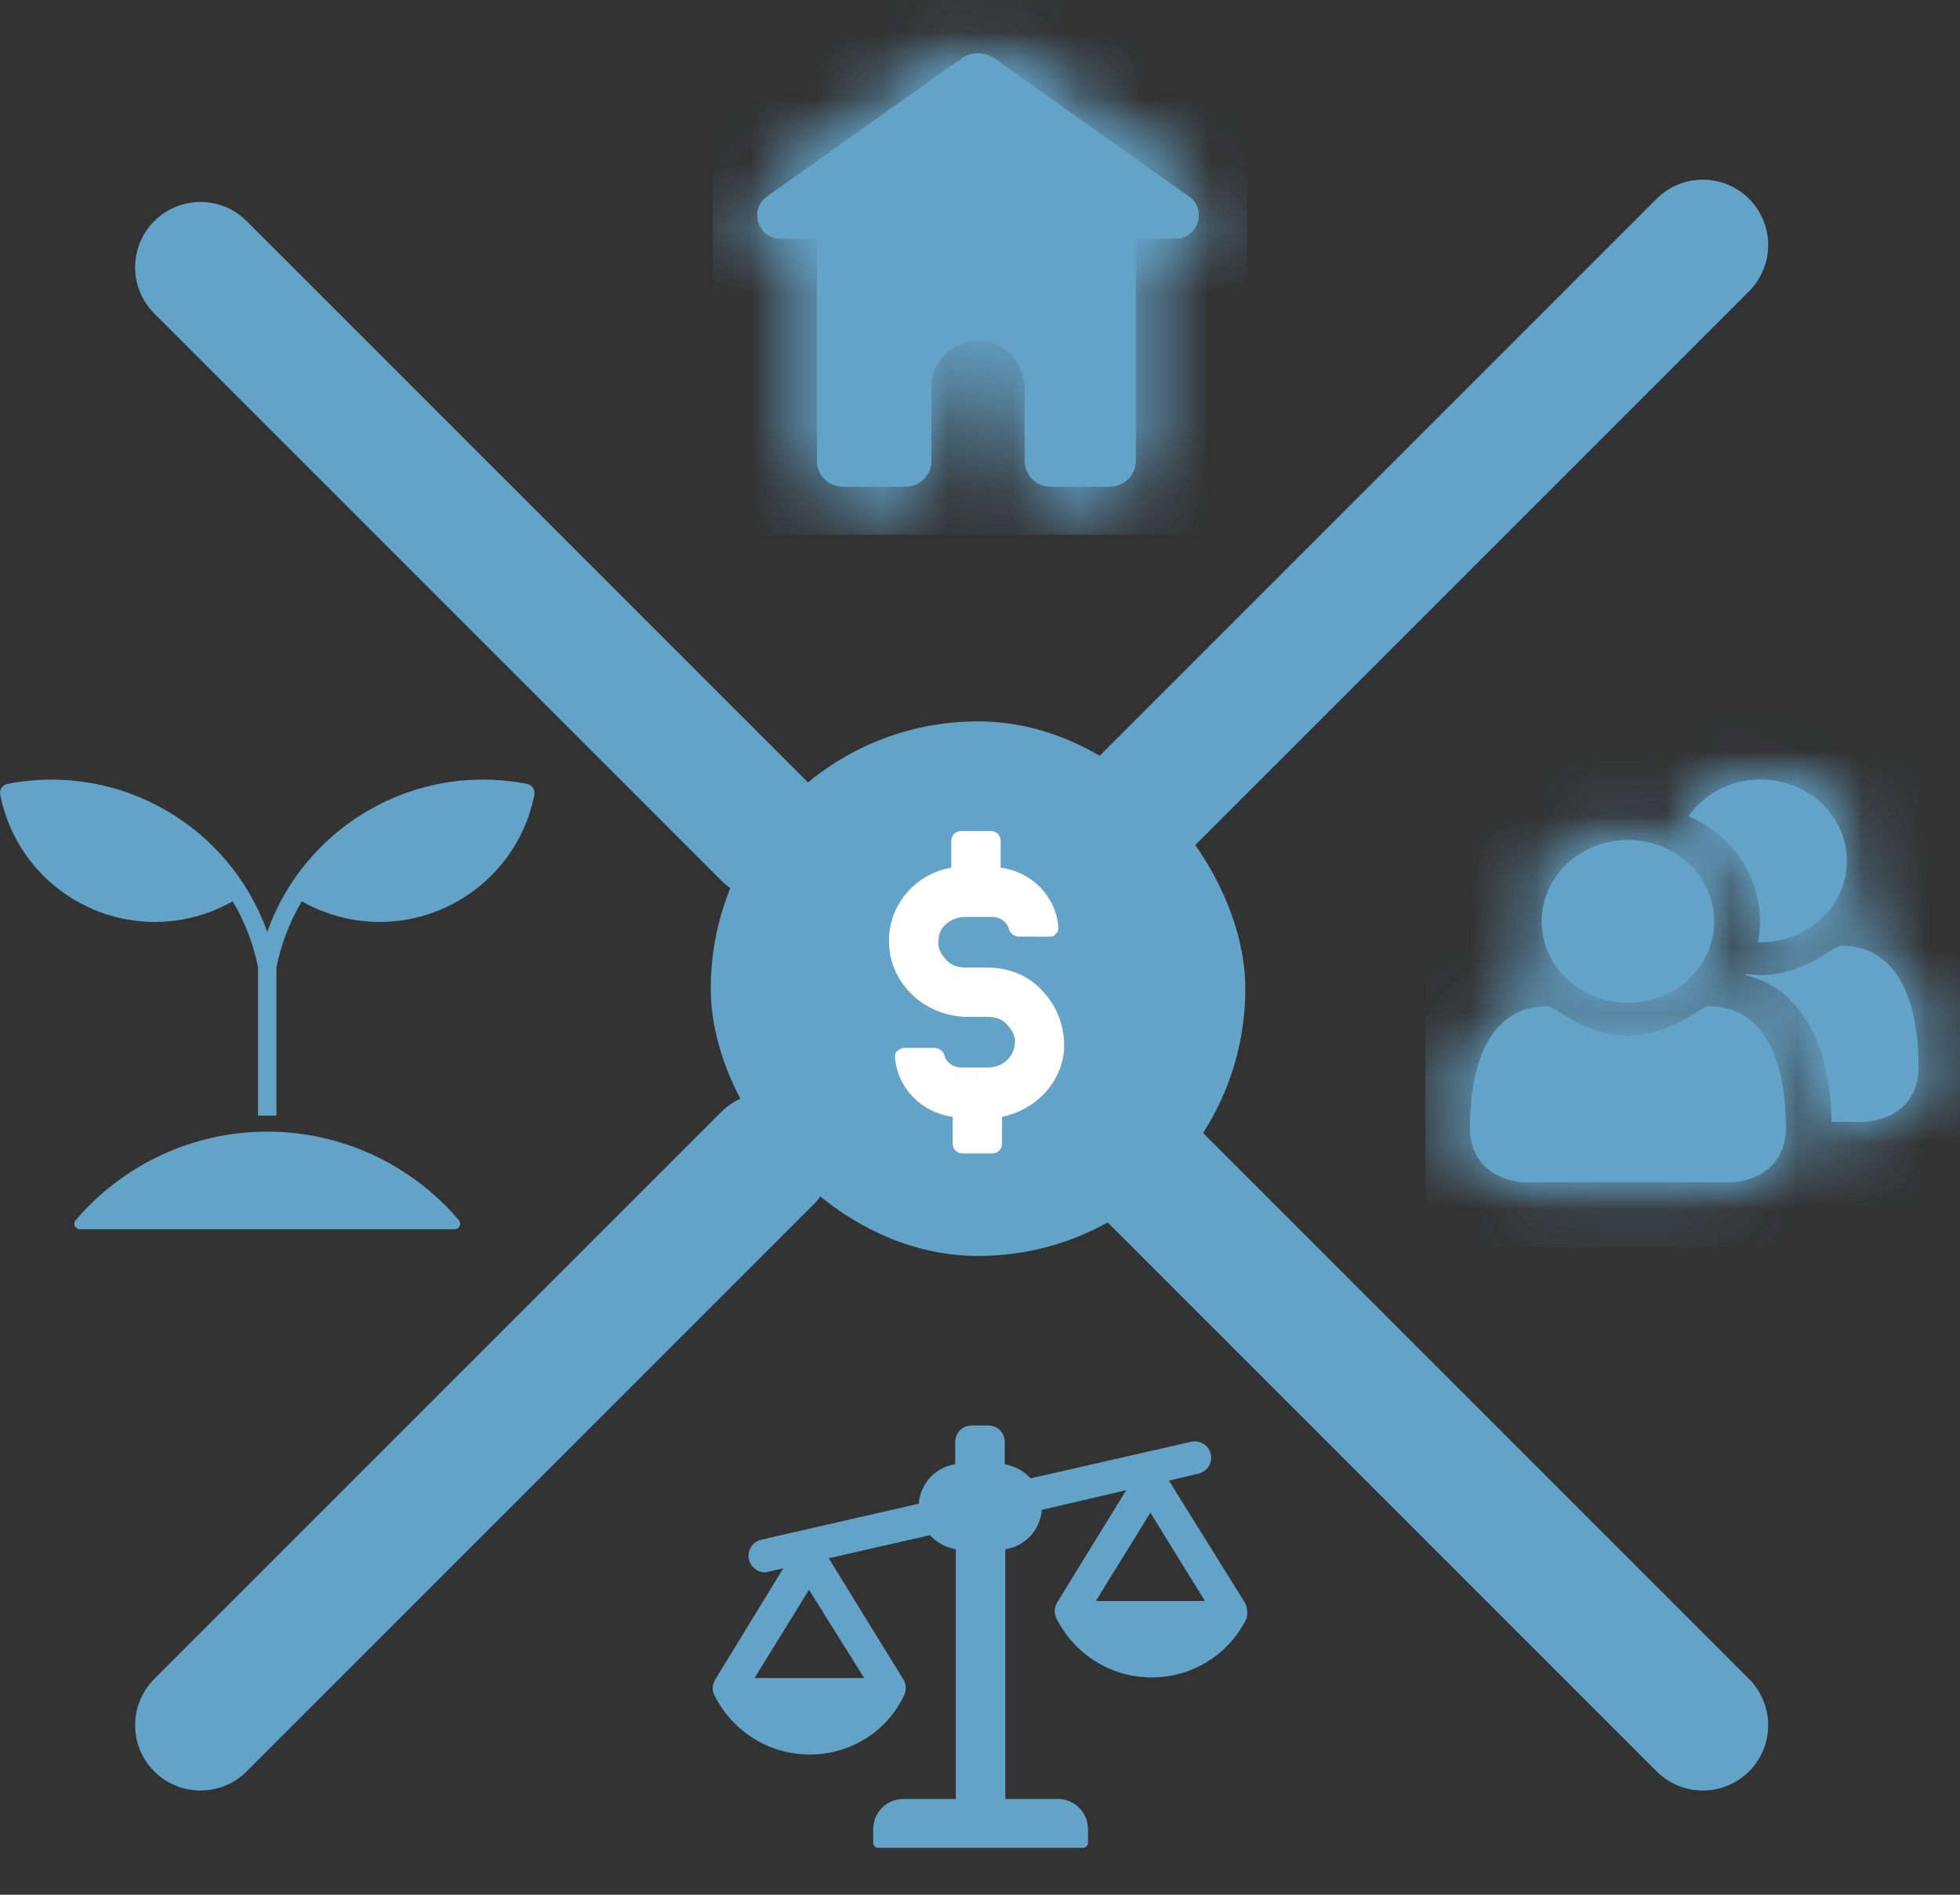 <svg width="30" height="29" viewBox="0 0 30 29" fill="none" xmlns="http://www.w3.org/2000/svg">
<rect x="0" y="0" width="30" height="29" fill="#333333" stroke="none"/>
<rect x="10.879" y="11.041" width="8.182" height="8.182" rx="4.091" fill="#64A3C8"/>
<path d="M15.316 12.87V13.28C15.79 13.344 16.156 13.71 16.199 14.185C16.199 14.228 16.199 14.271 16.156 14.292C16.134 14.336 16.091 14.336 16.048 14.336L15.596 14.335C15.531 14.335 15.466 14.292 15.445 14.228C15.423 14.12 15.316 14.034 15.186 14.034H14.777C14.561 14.034 14.367 14.185 14.367 14.379C14.346 14.486 14.389 14.594 14.475 14.68C14.54 14.766 14.648 14.809 14.777 14.809H15.122C15.445 14.809 15.768 14.939 15.983 15.197C16.199 15.434 16.307 15.758 16.285 16.081C16.242 16.576 15.854 16.986 15.337 17.094V17.503C15.337 17.589 15.272 17.654 15.186 17.654H14.733C14.647 17.654 14.582 17.589 14.582 17.503V17.094C14.108 17.029 13.742 16.663 13.699 16.189C13.699 16.145 13.699 16.102 13.742 16.081C13.764 16.059 13.807 16.038 13.85 16.038H14.303C14.367 16.038 14.432 16.081 14.453 16.145C14.475 16.253 14.583 16.339 14.712 16.339H15.121C15.337 16.339 15.509 16.189 15.531 15.995C15.552 15.887 15.509 15.779 15.423 15.693C15.358 15.607 15.251 15.564 15.121 15.564H14.82C14.195 15.564 13.678 15.111 13.613 14.529C13.548 13.926 13.958 13.387 14.561 13.279V12.87C14.561 12.784 14.626 12.719 14.712 12.719L15.165 12.719C15.251 12.719 15.316 12.784 15.316 12.87Z" fill="white"/>
<path d="M17.386 12.428L26.064 3.75" stroke="#64A3C8" stroke-width="2" stroke-linecap="round"/>
<path d="M17.386 17.727L26.064 26.405" stroke="#64A3C8" stroke-width="2" stroke-linecap="round"/>
<path d="M3.068 26.405L11.746 17.727" stroke="#64A3C8" stroke-width="2" stroke-linecap="round"/>
<path d="M3.068 4.091L11.746 12.769" stroke="#64A3C8" stroke-width="2" stroke-linecap="round"/>
<path fill-rule="evenodd" clip-rule="evenodd" d="M18.198 3.009L15.229 0.901C15.074 0.791 14.866 0.791 14.71 0.901L11.741 3.009C11.459 3.208 11.601 3.651 11.946 3.651H12.506V7.055C12.506 7.271 12.683 7.447 12.899 7.447H13.861C14.077 7.447 14.254 7.271 14.254 7.055V6.32V5.927C14.254 5.531 14.574 5.211 14.969 5.211C15.365 5.211 15.685 5.531 15.685 5.927V6.32V7.055C15.685 7.271 15.862 7.447 16.078 7.447H16.99C17.206 7.447 17.383 7.271 17.383 7.055V3.651H17.993C18.338 3.651 18.479 3.208 18.198 3.009" fill="#64A3C8"/>
<mask id="mask0_50_3804" style="mask-type:luminance" maskUnits="userSpaceOnUse" x="11" y="0" width="8" height="8">
<path fill-rule="evenodd" clip-rule="evenodd" d="M18.198 3.009L15.229 0.901C15.074 0.791 14.866 0.791 14.71 0.901L11.741 3.009C11.459 3.208 11.601 3.651 11.946 3.651H12.506V7.055C12.506 7.271 12.683 7.447 12.899 7.447H13.861C14.077 7.447 14.254 7.271 14.254 7.055V6.32V5.927C14.254 5.531 14.574 5.211 14.969 5.211C15.365 5.211 15.685 5.531 15.685 5.927V6.32V7.055C15.685 7.271 15.862 7.447 16.078 7.447H16.99C17.206 7.447 17.383 7.271 17.383 7.055V3.651H17.993C18.338 3.651 18.479 3.208 18.198 3.009" fill="white"/>
</mask>
<g mask="url(#mask0_50_3804)">
<rect x="10.909" width="8.182" height="8.182" fill="#64A3C8"/>
</g>
<path fill-rule="evenodd" clip-rule="evenodd" d="M18.198 3.009L15.229 0.901C15.074 0.791 14.866 0.791 14.71 0.901L11.741 3.009C11.459 3.208 11.601 3.651 11.946 3.651H12.506V7.055C12.506 7.271 12.683 7.447 12.899 7.447H13.861C14.077 7.447 14.254 7.271 14.254 7.055V6.32V5.927C14.254 5.531 14.574 5.211 14.969 5.211C15.365 5.211 15.685 5.531 15.685 5.927V6.32V7.055C15.685 7.271 15.862 7.447 16.078 7.447H16.99C17.206 7.447 17.383 7.271 17.383 7.055V3.651H17.993C18.338 3.651 18.479 3.208 18.198 3.009" fill="#64A3C8"/>
<mask id="mask1_50_3804" style="mask-type:luminance" maskUnits="userSpaceOnUse" x="11" y="0" width="8" height="8">
<path fill-rule="evenodd" clip-rule="evenodd" d="M18.198 3.009L15.229 0.901C15.074 0.791 14.866 0.791 14.71 0.901L11.741 3.009C11.459 3.208 11.601 3.651 11.946 3.651H12.506V7.055C12.506 7.271 12.683 7.447 12.899 7.447H13.861C14.077 7.447 14.254 7.271 14.254 7.055V6.32V5.927C14.254 5.531 14.574 5.211 14.969 5.211C15.365 5.211 15.685 5.531 15.685 5.927V6.32V7.055C15.685 7.271 15.862 7.447 16.078 7.447H16.99C17.206 7.447 17.383 7.271 17.383 7.055V3.651H17.993C18.338 3.651 18.479 3.208 18.198 3.009" fill="white"/>
</mask>
<g mask="url(#mask1_50_3804)">
<rect x="10.909" width="8.182" height="8.182" fill="#64A3C8"/>
</g>
<path fill-rule="evenodd" clip-rule="evenodd" d="M26.235 14.102C26.235 14.789 25.645 15.345 24.917 15.345C24.189 15.345 23.599 14.789 23.599 14.102C23.599 13.415 24.189 12.858 24.917 12.858C25.645 12.858 26.235 13.415 26.235 14.102M27.334 17.258C27.334 17.782 26.963 18.096 26.417 18.096H23.416C22.871 18.096 22.5 17.782 22.5 17.258C22.5 16.526 22.682 15.402 23.688 15.402C23.794 15.402 24.244 15.852 24.917 15.852C25.59 15.852 26.04 15.402 26.146 15.402C27.152 15.402 27.334 16.526 27.334 17.258M26.94 14.102C26.94 13.386 26.491 12.769 25.848 12.491C26.084 12.154 26.489 11.932 26.948 11.932C27.676 11.932 28.266 12.489 28.266 13.176C28.266 13.862 27.676 14.419 26.948 14.419C26.935 14.419 26.923 14.417 26.91 14.417C26.929 14.315 26.94 14.209 26.94 14.102M28.177 14.476C29.183 14.476 29.365 15.599 29.365 16.331C29.365 16.856 28.994 17.17 28.448 17.17H28.036C28.015 15.931 27.536 15.124 26.726 14.925C26.728 14.92 26.731 14.915 26.734 14.91C26.803 14.92 26.873 14.926 26.948 14.926C27.621 14.926 28.071 14.476 28.177 14.476" fill="#64A3C8"/>
<mask id="mask2_50_3804" style="mask-type:luminance" maskUnits="userSpaceOnUse" x="22" y="11" width="8" height="8">
<path fill-rule="evenodd" clip-rule="evenodd" d="M26.235 14.102C26.235 14.789 25.645 15.345 24.917 15.345C24.189 15.345 23.599 14.789 23.599 14.102C23.599 13.415 24.189 12.858 24.917 12.858C25.645 12.858 26.235 13.415 26.235 14.102M27.334 17.258C27.334 17.782 26.963 18.096 26.417 18.096H23.416C22.871 18.096 22.5 17.782 22.5 17.258C22.5 16.526 22.682 15.402 23.688 15.402C23.794 15.402 24.244 15.852 24.917 15.852C25.59 15.852 26.04 15.402 26.146 15.402C27.152 15.402 27.334 16.526 27.334 17.258M26.94 14.102C26.94 13.386 26.491 12.769 25.848 12.491C26.084 12.154 26.489 11.932 26.948 11.932C27.676 11.932 28.266 12.489 28.266 13.176C28.266 13.862 27.676 14.419 26.948 14.419C26.935 14.419 26.923 14.417 26.91 14.417C26.929 14.315 26.94 14.209 26.94 14.102M28.177 14.476C29.183 14.476 29.365 15.599 29.365 16.331C29.365 16.856 28.994 17.17 28.448 17.17H28.036C28.015 15.931 27.536 15.124 26.726 14.925C26.728 14.92 26.731 14.915 26.734 14.91C26.803 14.92 26.873 14.926 26.948 14.926C27.621 14.926 28.071 14.476 28.177 14.476" fill="white"/>
</mask>
<g mask="url(#mask2_50_3804)">
<rect x="21.818" y="10.909" width="8.182" height="8.182" fill="#64A3C8"/>
</g>
<path fill-rule="evenodd" clip-rule="evenodd" d="M26.235 14.102C26.235 14.789 25.645 15.345 24.917 15.345C24.189 15.345 23.599 14.789 23.599 14.102C23.599 13.415 24.189 12.858 24.917 12.858C25.645 12.858 26.235 13.415 26.235 14.102M27.334 17.258C27.334 17.782 26.963 18.096 26.417 18.096H23.416C22.871 18.096 22.5 17.782 22.5 17.258C22.5 16.526 22.682 15.402 23.688 15.402C23.794 15.402 24.244 15.852 24.917 15.852C25.59 15.852 26.04 15.402 26.146 15.402C27.152 15.402 27.334 16.526 27.334 17.258M26.94 14.102C26.94 13.386 26.491 12.769 25.848 12.491C26.084 12.154 26.489 11.932 26.948 11.932C27.676 11.932 28.266 12.489 28.266 13.176C28.266 13.862 27.676 14.419 26.948 14.419C26.935 14.419 26.923 14.417 26.91 14.417C26.929 14.315 26.94 14.209 26.94 14.102M28.177 14.476C29.183 14.476 29.365 15.599 29.365 16.331C29.365 16.856 28.994 17.17 28.448 17.17H28.036C28.015 15.931 27.536 15.124 26.726 14.925C26.728 14.92 26.731 14.915 26.734 14.91C26.803 14.92 26.873 14.926 26.948 14.926C27.621 14.926 28.071 14.476 28.177 14.476" fill="#64A3C8"/>
<mask id="mask3_50_3804" style="mask-type:luminance" maskUnits="userSpaceOnUse" x="22" y="11" width="8" height="8">
<path fill-rule="evenodd" clip-rule="evenodd" d="M26.235 14.102C26.235 14.789 25.645 15.345 24.917 15.345C24.189 15.345 23.599 14.789 23.599 14.102C23.599 13.415 24.189 12.858 24.917 12.858C25.645 12.858 26.235 13.415 26.235 14.102M27.334 17.258C27.334 17.782 26.963 18.096 26.417 18.096H23.416C22.871 18.096 22.5 17.782 22.5 17.258C22.5 16.526 22.682 15.402 23.688 15.402C23.794 15.402 24.244 15.852 24.917 15.852C25.59 15.852 26.04 15.402 26.146 15.402C27.152 15.402 27.334 16.526 27.334 17.258M26.94 14.102C26.94 13.386 26.491 12.769 25.848 12.491C26.084 12.154 26.489 11.932 26.948 11.932C27.676 11.932 28.266 12.489 28.266 13.176C28.266 13.862 27.676 14.419 26.948 14.419C26.935 14.419 26.923 14.417 26.91 14.417C26.929 14.315 26.94 14.209 26.94 14.102M28.177 14.476C29.183 14.476 29.365 15.599 29.365 16.331C29.365 16.856 28.994 17.17 28.448 17.17H28.036C28.015 15.931 27.536 15.124 26.726 14.925C26.728 14.92 26.731 14.915 26.734 14.91C26.803 14.92 26.873 14.926 26.948 14.926C27.621 14.926 28.071 14.476 28.177 14.476" fill="white"/>
</mask>
<g mask="url(#mask3_50_3804)">
<rect x="21.818" y="10.909" width="8.182" height="8.182" fill="#64A3C8"/>
</g>
<path d="M19.054 24.53L17.892 22.662L18.331 22.558C18.452 22.533 18.547 22.429 18.538 22.3C18.529 22.137 18.383 22.033 18.228 22.068L15.775 22.627C15.672 22.515 15.534 22.438 15.379 22.412V22.068C15.379 21.93 15.267 21.818 15.129 21.818H14.871C14.733 21.818 14.621 21.93 14.621 22.068V22.412C14.32 22.455 14.088 22.705 14.062 23.015L11.652 23.566C11.514 23.6 11.437 23.729 11.462 23.867C11.488 23.979 11.592 24.065 11.704 24.065C11.721 24.065 11.738 24.065 11.755 24.056L11.988 24.005L10.946 25.709C10.903 25.786 10.894 25.872 10.937 25.95C11.213 26.501 11.772 26.854 12.392 26.854C13.012 26.854 13.571 26.509 13.838 25.95C13.873 25.872 13.873 25.778 13.829 25.709L12.685 23.85L14.234 23.497C14.337 23.609 14.475 23.686 14.63 23.712V27.534H13.829C13.571 27.534 13.365 27.74 13.365 27.998V28.205C13.365 28.248 13.399 28.282 13.442 28.282H16.575C16.618 28.282 16.653 28.248 16.653 28.205V27.998C16.653 27.74 16.446 27.534 16.188 27.534H15.387V23.712C15.689 23.669 15.921 23.419 15.947 23.109L17.238 22.808L16.179 24.53C16.136 24.607 16.128 24.693 16.171 24.771C16.446 25.322 17.006 25.674 17.625 25.674C18.245 25.674 18.805 25.33 19.08 24.771C19.097 24.702 19.097 24.607 19.054 24.53ZM13.227 25.683H11.549L12.383 24.332L13.227 25.683ZM16.773 24.504L17.608 23.152L18.443 24.504H16.773Z" fill="#64A3C8"/>
<path d="M7.023 18.675C7.07 18.73 7.031 18.814 6.959 18.814L1.223 18.814C1.151 18.814 1.112 18.73 1.159 18.675C1.889 17.818 2.96 17.32 4.09 17.32C5.221 17.32 6.293 17.817 7.023 18.675ZM8.068 11.998C7.369 11.861 6.655 11.938 6.004 12.22C5.108 12.608 4.415 13.35 4.091 14.263C3.511 12.64 1.834 11.663 0.114 11.998C0.037 12.013 -0.012 12.087 0.003 12.163C0.267 13.49 1.545 14.318 2.832 14.066C3.091 14.015 3.336 13.924 3.562 13.795C3.748 14.108 3.879 14.448 3.95 14.807V17.075H4.231L4.231 14.807C4.303 14.448 4.434 14.109 4.619 13.795C4.983 14.002 5.396 14.111 5.813 14.111C6.942 14.111 7.955 13.312 8.179 12.163C8.194 12.087 8.145 12.013 8.068 11.998H8.068Z" fill="#64A3C8"/>
</svg>
